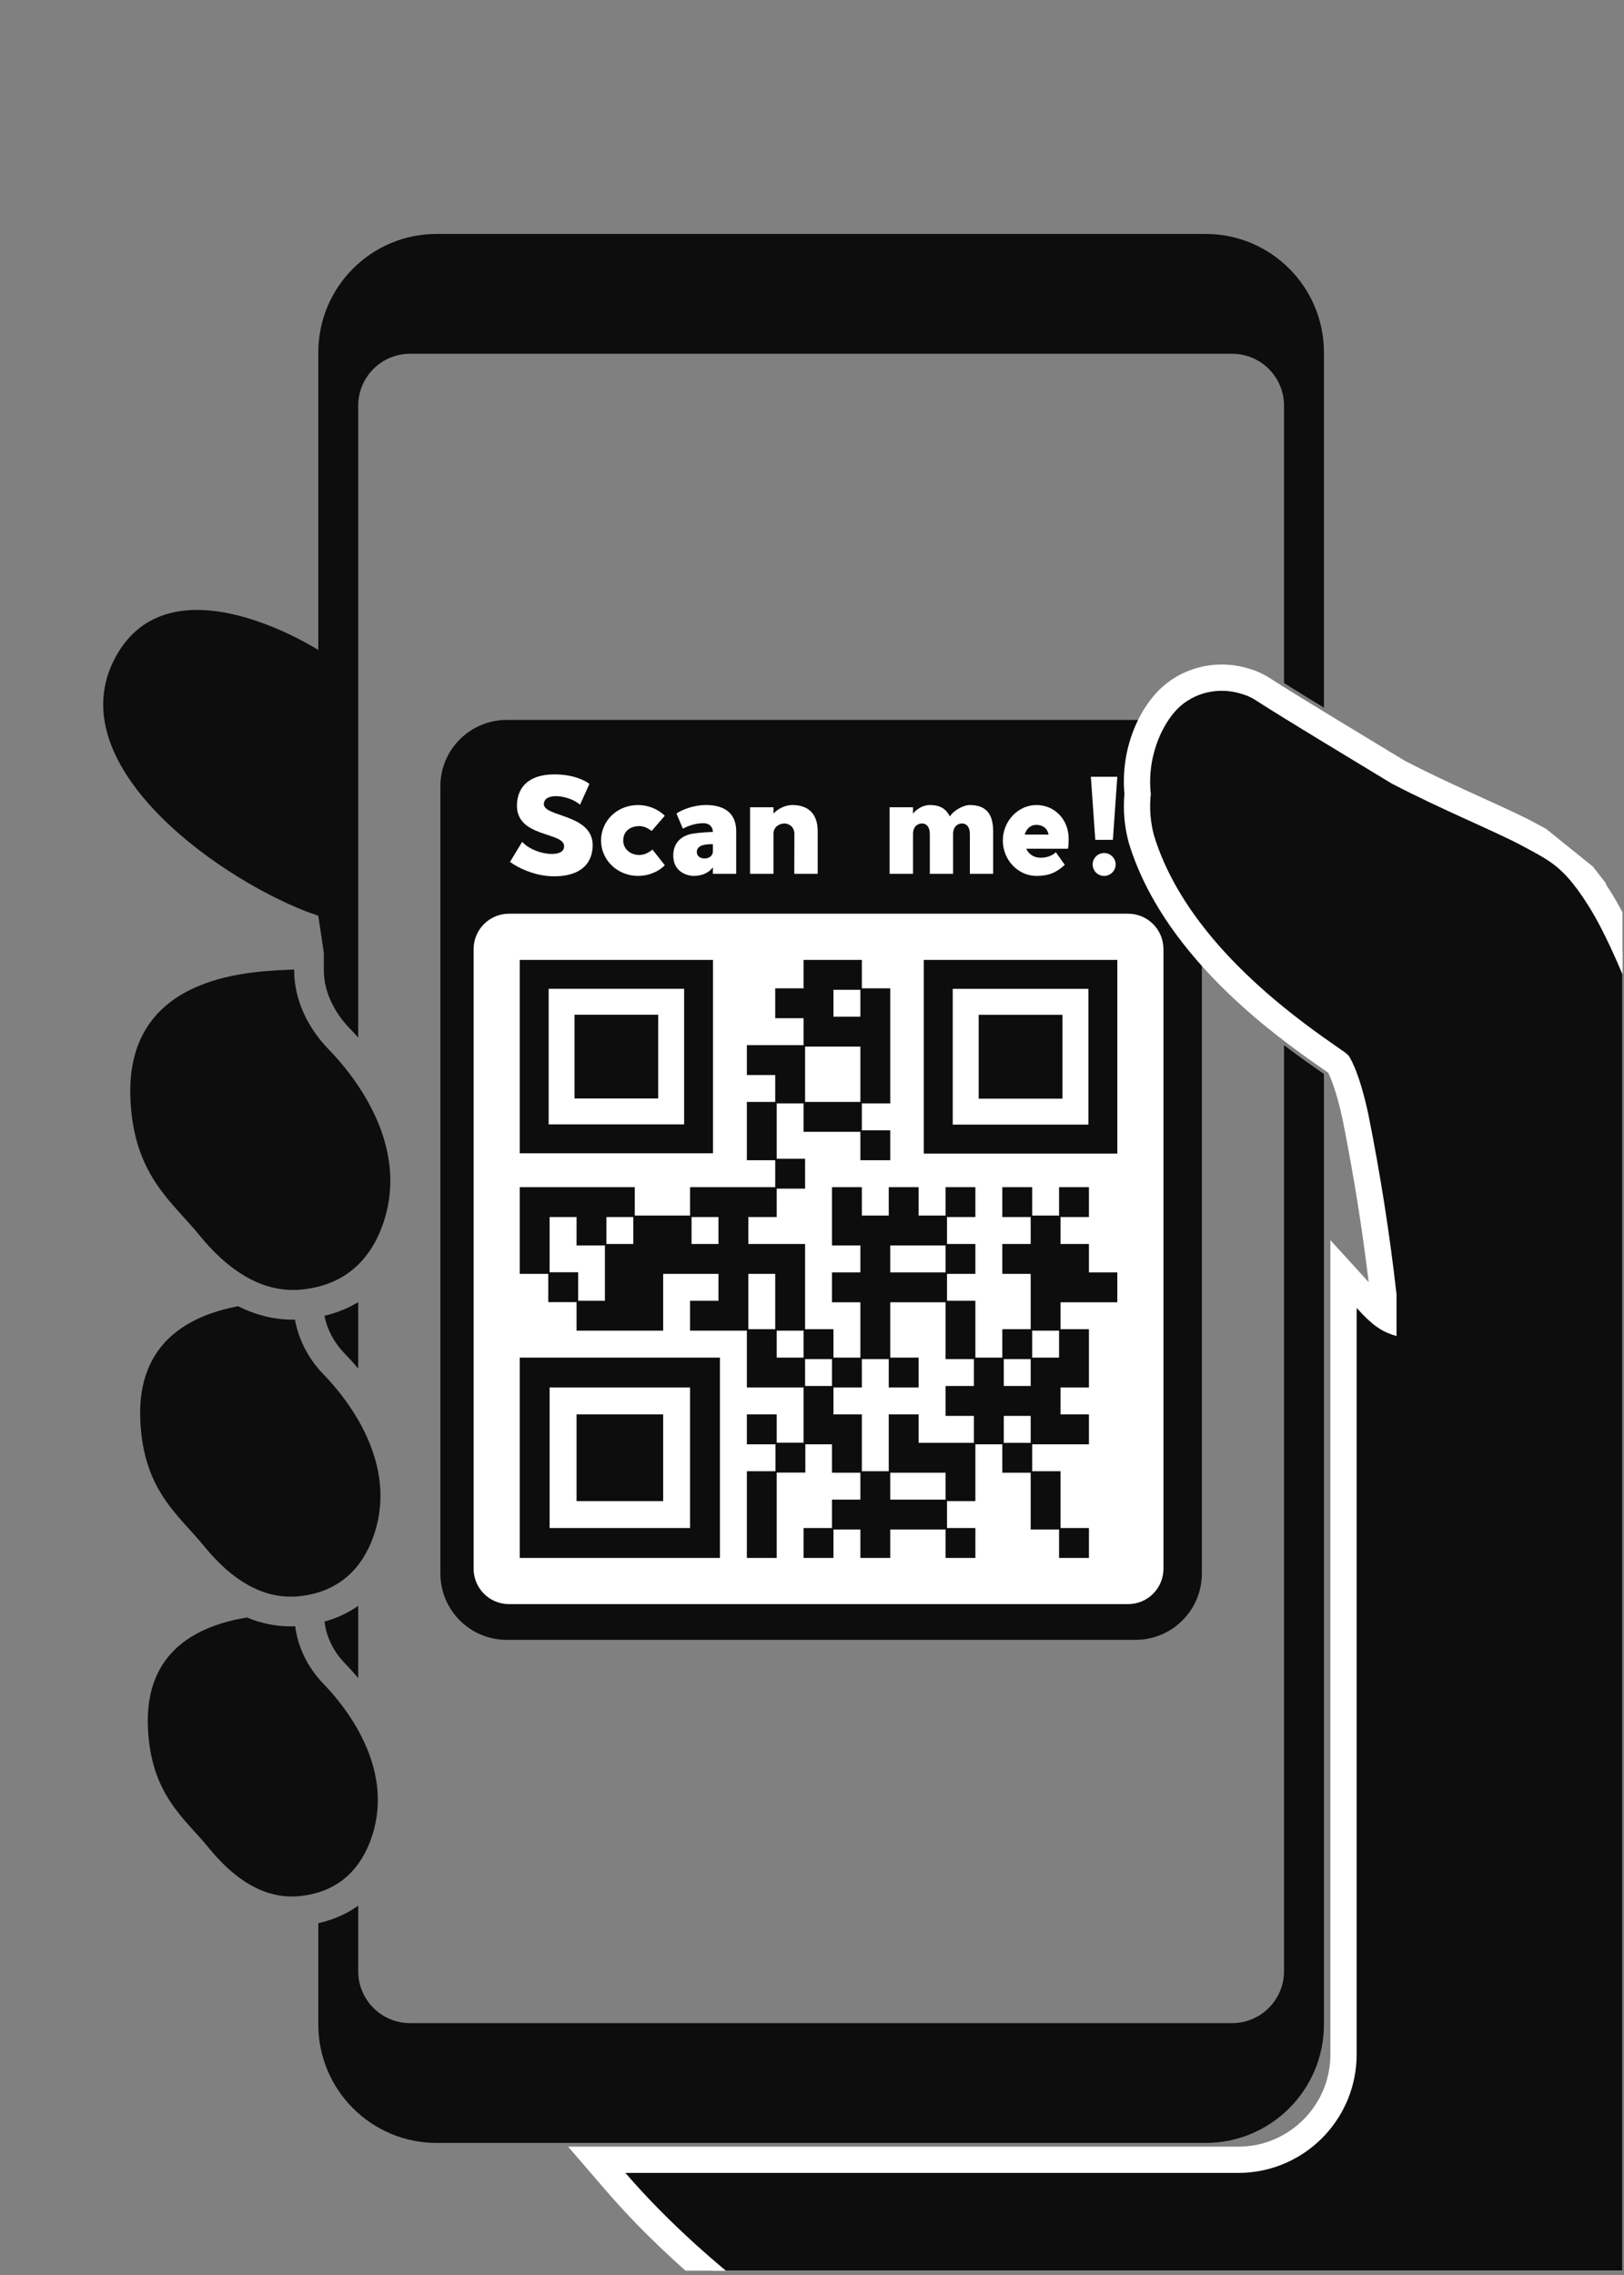 <svg xmlns="http://www.w3.org/2000/svg" xmlns:xlink="http://www.w3.org/1999/xlink" width="500" zoomAndPan="magnify" viewBox="0 0 375 525" height="700" preserveAspectRatio="xMidYMid meet" version="1.0"><rect x="0" y="0" width="375" height="525" fill="#808080" stroke="none"/><defs><clipPath id="8d2cfccd82"><path d="M 23 53.98 L 306 53.98 L 306 240 L 23 240 Z M 23 53.98 " clip-rule="nonzero"/></clipPath><clipPath id="e752e28f3a"><path d="M 131 153.238 L 374.641 153.238 L 374.641 524 L 131 524 Z M 131 153.238 " clip-rule="nonzero"/></clipPath><clipPath id="3cfe08082a"><path d="M 139 157 L 374.641 157 L 374.641 524 L 139 524 Z M 139 157 " clip-rule="nonzero"/></clipPath><clipPath id="f0ad7b16d8"><path d="M 144 159 L 374.641 159 L 374.641 524 L 144 524 Z M 144 159 " clip-rule="nonzero"/></clipPath></defs><g clip-path="url(#8d2cfccd82)"><path fill="#0d0d0d" d="M 70.711 210.34 C 72.266 210.871 73.074 211.176 73.5 211.344 L 74.77 219.84 L 74.77 223.742 C 74.77 223.832 74.777 223.926 74.777 224.023 C 74.777 224.023 74.793 224.344 74.793 224.441 C 74.922 228.871 77.098 233.57 80.766 237.34 C 81.332 237.918 81.992 238.621 82.715 239.43 L 82.715 93.617 C 82.715 87 88.074 81.637 94.695 81.637 L 284.516 81.637 C 291.129 81.637 296.496 87 296.496 93.617 L 296.496 157.633 C 299.023 159.215 302.203 161.172 305.711 163.312 L 305.711 81.328 C 305.711 66.23 293.473 53.984 278.371 53.984 L 100.836 53.984 C 85.738 53.984 73.5 66.23 73.5 81.328 L 73.5 150.008 L 73.5 150 C 73.5 150 39.156 127.969 26.527 151.922 C 13.898 175.875 48.5 201.629 70.711 210.34 " fill-opacity="1" fill-rule="nonzero"/></g><path fill="#0d0d0d" d="M 82.715 315.828 L 82.715 300.5 C 80.363 301.91 77.762 302.961 74.918 303.645 C 75.57 306.859 77.172 309.875 79.57 312.34 C 80.43 313.219 81.52 314.395 82.715 315.828 " fill-opacity="1" fill-rule="nonzero"/><path fill="#0d0d0d" d="M 79.594 383.785 C 80.543 384.762 81.609 385.934 82.715 387.266 L 82.715 370.574 C 80.406 372.191 77.812 373.414 74.934 374.211 C 75.352 377.727 76.969 381.09 79.594 383.785 " fill-opacity="1" fill-rule="nonzero"/><path fill="#0d0d0d" d="M 305.711 467.18 L 305.711 247.836 L 305.391 247.609 C 303.125 246.039 300.031 243.891 296.496 241.199 L 296.496 454.891 C 296.496 461.512 291.129 466.871 284.516 466.871 L 94.695 466.871 C 88.074 466.871 82.715 461.512 82.715 454.891 L 82.715 439.77 C 80.043 441.684 76.961 443.039 73.5 443.805 L 73.5 467.18 C 73.5 482.277 85.738 494.523 100.836 494.523 L 278.371 494.523 C 293.473 494.523 305.711 482.277 305.711 467.18 " fill-opacity="1" fill-rule="nonzero"/><path fill="#0d0d0d" d="M 82.715 430.125 C 83.812 428.609 84.777 426.812 85.562 424.688 C 89.113 415.094 86.504 406.129 82.715 399.305 C 80.023 394.461 76.75 390.695 74.676 388.562 C 74.266 388.141 73.879 387.703 73.5 387.254 C 70.629 383.844 68.738 379.699 68.164 375.297 C 67.809 375.305 67.461 375.324 67.113 375.324 L 67.109 375.324 C 63.66 375.316 60.289 374.633 57.023 373.266 C 46.5 375.008 33.344 380.441 34.156 398.715 C 34.848 414.207 42.594 419.539 48.203 426.43 C 53.641 433.105 60.641 438.426 69.211 437.562 C 70.637 437.422 72.082 437.152 73.5 436.711 C 76.906 435.668 80.164 433.66 82.715 430.125 " fill-opacity="1" fill-rule="nonzero"/><path fill="#0d0d0d" d="M 58.047 366.18 C 61.379 367.891 65.031 368.766 69.008 368.371 C 70.5 368.219 72.012 367.934 73.5 367.48 C 73.945 367.344 74.391 367.188 74.828 367.02 C 77.723 365.898 80.457 364.051 82.715 361.141 C 84.023 359.449 85.176 357.398 86.094 354.922 C 89.93 344.562 86.879 334.906 82.715 327.695 C 79.961 322.938 76.727 319.238 74.66 317.125 C 74.254 316.711 73.871 316.277 73.5 315.832 C 70.75 312.59 68.871 308.691 68.109 304.531 C 67.969 304.539 67.828 304.539 67.688 304.539 C 63.32 304.539 59.078 303.5 54.984 301.438 C 44.234 303.48 31.574 309.445 32.395 327.789 C 33.117 343.973 41.207 349.543 47.066 356.734 C 50.219 360.613 53.883 364.047 58.047 366.18 " fill-opacity="1" fill-rule="nonzero"/><path fill="#0d0d0d" d="M 56.199 294.273 C 60.242 296.727 64.754 298.082 69.738 297.582 C 70.992 297.453 72.25 297.238 73.5 296.926 C 73.859 296.836 74.215 296.734 74.574 296.625 C 77.469 295.738 80.273 294.238 82.715 291.852 C 84.918 289.691 86.824 286.82 88.234 283.023 C 92.934 270.312 88.062 258.578 82.715 250.578 C 80.227 246.863 77.637 243.945 75.855 242.121 C 75.023 241.262 74.23 240.352 73.5 239.395 C 70.23 235.129 68.098 229.977 67.945 224.641 C 67.934 224.363 67.918 224.023 67.918 223.742 C 59.809 224.156 28.785 223.91 30.113 253.664 C 30.898 271.176 39.656 277.207 45.996 284.988 C 48.977 288.66 52.379 291.957 56.199 294.273 " fill-opacity="1" fill-rule="nonzero"/><path fill="#0d0d0d" d="M 262.203 378.43 L 117.008 378.43 C 108.547 378.43 101.688 371.57 101.688 363.105 L 101.688 181.457 C 101.688 173 108.547 166.137 117.008 166.137 L 262.203 166.137 C 270.664 166.137 277.523 173 277.523 181.457 L 277.523 363.105 C 277.523 371.57 270.664 378.43 262.203 378.43 " fill-opacity="1" fill-rule="nonzero"/><path fill="#ffffff" d="M 260.492 370.18 L 117.527 370.18 C 113.016 370.18 109.363 366.523 109.363 362.016 L 109.363 219.027 C 109.363 214.516 113.016 210.855 117.527 210.855 L 260.492 210.855 C 265.004 210.855 268.656 214.516 268.656 219.027 L 268.656 362.016 C 268.656 366.523 265.004 370.18 260.492 370.18 " fill-opacity="1" fill-rule="nonzero"/><path fill="#0d0d0d" d="M 157.973 228.184 L 157.973 259.473 L 126.691 259.473 L 126.691 228.184 Z M 164.641 221.516 L 120.02 221.516 L 120.02 266.145 L 164.641 266.145 L 164.641 221.516 " fill-opacity="1" fill-rule="nonzero"/><path fill="#0d0d0d" d="M 151.988 234.168 L 132.668 234.168 L 132.668 253.492 L 151.988 253.492 L 151.988 234.168 " fill-opacity="1" fill-rule="nonzero"/><path fill="#0d0d0d" d="M 153.133 326.402 L 133.129 326.402 L 133.129 346.414 L 153.133 346.414 L 153.133 326.402 " fill-opacity="1" fill-rule="nonzero"/><path fill="#0d0d0d" d="M 251.324 228.195 L 251.324 259.527 L 219.996 259.527 L 219.996 228.195 Z M 213.316 221.516 L 213.316 266.211 L 258 266.211 L 258 221.516 L 213.316 221.516 " fill-opacity="1" fill-rule="nonzero"/><path fill="#0d0d0d" d="M 245.336 234.188 L 225.988 234.188 L 225.988 253.539 L 245.336 253.539 L 245.336 234.188 " fill-opacity="1" fill-rule="nonzero"/><path fill="#0d0d0d" d="M 185.906 241.523 L 198.672 241.523 L 198.672 254.293 L 185.906 254.293 Z M 192.457 234.625 L 192.457 228.414 L 198.672 228.414 L 198.672 234.625 Z M 224.887 332.961 L 212.121 332.961 L 212.121 326.402 L 205.223 326.402 L 205.223 339.512 L 199.012 339.512 L 199.012 326.402 L 192.457 326.402 L 192.457 320.188 L 199.012 320.188 L 199.012 313.637 L 205.223 313.637 L 205.223 320.188 L 212.121 320.188 L 212.121 313.293 L 205.57 313.293 L 205.57 300.527 L 218.336 300.527 L 218.336 313.637 L 224.887 313.637 L 224.887 319.844 L 218.336 319.844 L 218.336 326.746 L 224.887 326.746 Z M 159.688 280.859 L 165.898 280.859 L 165.898 287.07 L 159.688 287.07 Z M 192.113 313.637 L 192.113 319.844 L 185.906 319.844 L 185.906 313.637 Z M 179.008 293.969 L 179.008 306.734 L 172.797 306.734 L 172.797 293.969 Z M 185.562 307.078 L 185.562 313.293 L 179.348 313.293 L 179.348 307.078 Z M 218.336 346.07 L 205.57 346.07 L 205.57 339.855 L 218.336 339.855 Z M 218.336 293.625 L 205.57 293.625 L 205.57 287.41 L 218.336 287.41 Z M 237.992 332.961 L 231.785 332.961 L 231.785 326.746 L 237.992 326.746 Z M 231.785 313.637 L 237.992 313.637 L 237.992 319.844 L 231.785 319.844 Z M 244.551 313.293 L 238.34 313.293 L 238.34 307.078 L 244.551 307.078 Z M 146.234 287.07 L 140.027 287.07 L 140.027 280.859 L 146.234 280.859 Z M 126.914 293.598 L 126.914 280.859 L 133.129 280.859 L 133.129 287.41 L 139.68 287.41 L 139.68 300.18 L 133.5 300.18 L 133.5 293.598 Z M 198.672 287.41 L 198.672 293.625 L 192.113 293.625 L 192.113 300.527 L 198.672 300.527 L 198.672 313.293 L 192.457 313.293 L 192.457 306.734 L 185.906 306.734 L 185.906 287.07 L 172.797 287.07 L 172.797 280.859 L 179.348 280.859 L 179.348 274.301 L 185.906 274.301 L 185.906 267.402 L 179.348 267.402 L 179.348 254.633 L 185.562 254.633 L 185.562 261.191 L 198.672 261.191 L 198.672 267.746 L 205.57 267.746 L 205.57 260.848 L 199.012 260.848 L 199.012 254.633 L 205.57 254.633 L 205.57 228.074 L 199.012 228.074 L 199.012 221.516 L 185.562 221.516 L 185.562 228.074 L 179.008 228.074 L 179.008 234.973 L 185.562 234.973 L 185.562 241.184 L 172.457 241.184 L 172.457 248.082 L 179.008 248.082 L 179.008 254.293 L 172.457 254.293 L 172.457 267.746 L 179.008 267.746 L 179.008 273.961 L 159.344 273.961 L 159.344 280.516 L 146.578 280.516 L 146.578 273.961 L 120.02 273.961 L 120.02 293.969 L 126.602 293.969 L 126.602 300.492 L 133.129 300.492 L 133.129 307.078 L 153.133 307.078 L 153.133 293.969 L 165.898 293.969 L 165.898 300.18 L 159.344 300.18 L 159.344 307.078 L 172.457 307.078 L 172.457 320.188 L 185.562 320.188 L 185.562 332.926 L 179.348 332.926 L 179.348 326.402 L 172.457 326.402 L 172.457 333.305 L 179.062 333.305 L 179.062 339.512 L 172.457 339.512 L 172.457 359.523 L 179.348 359.523 L 179.348 339.828 L 185.961 339.828 L 185.961 333.305 L 192.113 333.305 L 192.113 339.855 L 198.672 339.855 L 198.672 346.07 L 192.113 346.07 L 192.113 352.621 L 185.562 352.621 L 185.562 359.523 L 192.457 359.523 L 192.457 352.965 L 198.672 352.965 L 198.672 359.523 L 205.57 359.523 L 205.57 352.965 L 218.336 352.965 L 218.336 359.523 L 225.227 359.523 L 225.227 352.621 L 218.676 352.621 L 218.676 346.414 L 225.227 346.414 L 225.227 333.305 L 231.441 333.305 L 231.441 339.855 L 237.992 339.855 L 237.992 352.965 L 244.551 352.965 L 244.551 359.523 L 251.449 359.523 L 251.449 352.621 L 244.891 352.621 L 244.891 339.512 L 238.34 339.512 L 238.34 333.305 L 251.449 333.305 L 251.449 326.402 L 244.891 326.402 L 244.891 320.188 L 251.449 320.188 L 251.449 306.734 L 244.891 306.734 L 244.891 300.527 L 258 300.527 L 258 293.625 L 251.449 293.625 L 251.449 287.07 L 244.891 287.07 L 244.891 280.859 L 251.449 280.859 L 251.449 273.961 L 244.551 273.961 L 244.551 280.516 L 238.34 280.516 L 238.34 273.961 L 231.441 273.961 L 231.441 280.859 L 237.992 280.859 L 237.992 287.07 L 231.441 287.07 L 231.441 293.969 L 237.992 293.969 L 237.992 306.734 L 231.441 306.734 L 231.441 313.293 L 225.227 313.293 L 225.227 300.18 L 218.676 300.18 L 218.676 293.969 L 225.227 293.969 L 225.227 287.07 L 218.676 287.07 L 218.676 280.859 L 225.227 280.859 L 225.227 273.961 L 218.336 273.961 L 218.336 280.516 L 212.121 280.516 L 212.121 273.961 L 205.223 273.961 L 205.223 280.516 L 199.012 280.516 L 199.012 273.961 L 192.113 273.961 L 192.113 287.41 L 198.672 287.41 " fill-opacity="1" fill-rule="nonzero"/><path fill="#0d0d0d" d="M 126.914 352.621 L 126.914 320.188 L 159.344 320.188 L 159.344 352.621 Z M 120.02 359.523 L 166.242 359.523 L 166.242 313.293 L 120.02 313.293 L 120.02 359.523 " fill-opacity="1" fill-rule="nonzero"/><path fill="#ffffff" d="M 136.844 195.605 C 136.359 201.945 129.992 202.516 126.312 202.137 C 122.887 201.781 119.621 200.281 117.77 198.902 L 120.582 194.262 C 123.109 197.141 129.699 198.133 130.219 195.668 C 131.078 191.637 118.34 193.777 119.43 184.852 C 119.848 181.523 122.281 178.355 129.129 178.738 C 133.477 178.996 135.621 180.527 136.105 180.91 L 133.926 185.715 C 131.883 183.762 126.148 182.641 125.605 185.266 C 124.871 188.723 137.414 187.543 136.844 195.605 " fill-opacity="1" fill-rule="nonzero"/><path fill="#ffffff" d="M 150.664 196.055 L 153.512 199.668 C 152.012 201.207 149.676 202.137 147.371 202.137 C 142.566 202.137 138.793 198.484 138.793 193.969 C 138.793 189.457 142.441 185.777 147.371 185.777 C 149.676 185.777 151.977 186.738 153.512 188.246 L 150.473 191.762 C 149.484 191.027 148.555 190.582 147.371 190.645 C 145.605 190.711 143.91 191.762 143.91 193.969 C 143.91 195.988 145.605 197.207 147.371 197.301 C 148.715 197.363 149.77 196.793 150.664 196.055 " fill-opacity="1" fill-rule="nonzero"/><path fill="#ffffff" d="M 164.617 196.473 C 164.617 195.988 164.617 194.809 164.617 194.809 C 164.617 194.809 162.473 194.707 161.547 195.379 C 160.395 196.18 160.777 198.102 162.637 198.102 C 164.168 198.102 164.617 197.113 164.617 196.473 Z M 169.996 191.797 C 169.996 196.34 169.996 201.652 169.996 201.652 L 164.617 201.652 L 164.617 200.152 C 163.656 201.434 162.09 202.137 160.105 202.137 C 159.207 202.137 155.594 201.562 155.465 197.621 C 155.371 194.289 157.613 192.789 159.848 192.402 C 161.293 192.148 163.527 192.02 164.617 191.988 C 164.617 191.348 164.266 189.969 162.375 189.969 C 160.297 189.969 158.41 190.836 157.676 191.223 L 156.203 187.734 C 157.355 186.93 160.039 185.777 163.051 185.777 C 166.473 185.777 169.996 187.059 169.996 191.797 " fill-opacity="1" fill-rule="nonzero"/><path fill="#ffffff" d="M 188.812 191.797 L 188.812 201.652 L 183.406 201.652 L 183.434 192.469 C 183.434 190.711 182.09 190.035 181.129 190.035 C 180.168 190.035 178.637 190.645 178.602 192.375 L 178.602 201.652 L 173.199 201.652 L 173.199 186.289 L 178.602 186.289 L 178.602 187.762 C 179.527 186.703 181.258 185.777 182.957 185.777 C 186.859 185.777 188.812 188.02 188.812 191.797 " fill-opacity="1" fill-rule="nonzero"/><path fill="#ffffff" d="M 229.328 191.797 L 229.328 201.652 L 223.953 201.652 L 223.953 192.469 C 223.953 190.711 223.086 190.035 222.16 190.035 C 221.168 190.035 220.145 190.676 220.078 192.375 L 220.078 201.652 L 214.707 201.652 L 214.707 192.469 C 214.707 190.711 213.84 190.035 212.914 190.035 C 211.918 190.035 210.863 190.676 210.828 192.375 L 210.828 201.652 L 205.422 201.652 L 205.422 186.289 L 210.828 186.289 L 210.828 187.762 C 211.66 186.703 213.133 185.777 214.707 185.777 C 217.234 185.777 218.445 186.738 219.34 188.402 C 220.109 187.121 222.387 185.777 223.953 185.777 C 227.859 185.777 229.328 188.055 229.328 191.797 " fill-opacity="1" fill-rule="nonzero"/><path fill="#ffffff" d="M 236.621 192.598 L 242.129 192.598 C 241.84 191.094 240.723 190.355 239.312 190.355 C 238.031 190.355 237.008 191.188 236.621 192.598 Z M 236.977 195.863 C 237.488 197.016 238.516 197.719 239.602 197.875 C 241.746 198.195 243.375 197.172 243.789 196.66 L 245.875 199.574 C 243.922 201.363 242.195 202.137 239.312 202.137 C 235.121 202.137 231.566 198.484 231.566 193.969 C 231.566 189.457 235.121 185.777 239.312 185.777 C 243.539 185.777 246.77 189.109 246.77 193.621 C 246.77 194.387 246.734 195.121 246.609 195.863 L 236.977 195.863 " fill-opacity="1" fill-rule="nonzero"/><path fill="#ffffff" d="M 254.961 202.137 C 253.488 202.137 252.309 200.949 252.309 199.477 C 252.309 198.039 253.488 196.852 254.961 196.852 C 256.402 196.852 257.617 198.039 257.617 199.477 C 257.617 200.949 256.402 202.137 254.961 202.137 Z M 256.977 193.812 L 252.914 193.812 L 251.891 179.246 L 258 179.246 L 256.977 193.812 " fill-opacity="1" fill-rule="nonzero"/><g clip-path="url(#e752e28f3a)"><path fill="#ffffff" d="M 252.781 582.621 C 248.285 580.668 230.898 572.926 210.195 560.84 C 182.496 544.668 160.188 527.551 143.898 509.957 L 143.863 509.926 C 143.164 509.168 142.488 508.426 141.832 507.695 L 141.82 507.684 C 141.133 506.906 140.465 506.148 139.824 505.402 L 131.184 495.383 L 285.922 495.383 C 286.238 495.383 286.559 495.371 286.906 495.355 L 286.988 495.355 C 287.281 495.336 287.574 495.32 287.906 495.285 L 288.027 495.277 C 288.309 495.254 288.602 495.215 288.898 495.176 L 289.039 495.152 C 289.328 495.113 289.613 495.062 289.895 495.012 L 290.035 494.984 C 290.309 494.926 290.598 494.867 290.879 494.805 L 290.996 494.773 C 291.289 494.703 291.57 494.629 291.828 494.551 L 291.93 494.523 C 292.23 494.434 292.52 494.344 292.777 494.254 L 292.855 494.227 C 293.438 494.027 294.023 493.797 294.586 493.543 L 294.637 493.523 C 294.883 493.41 295.16 493.281 295.438 493.141 L 295.535 493.09 C 295.781 492.965 296.035 492.832 296.281 492.691 L 296.398 492.629 C 296.625 492.5 296.871 492.352 297.125 492.195 L 297.238 492.129 C 297.461 491.984 297.711 491.824 297.934 491.668 L 298.012 491.613 C 298.266 491.438 298.5 491.27 298.727 491.094 L 298.793 491.043 C 299.035 490.863 299.266 490.68 299.48 490.5 L 299.523 490.465 C 300 490.066 300.473 489.641 300.898 489.211 L 300.945 489.168 C 301.141 488.977 301.34 488.77 301.551 488.539 L 301.625 488.461 C 301.801 488.273 301.992 488.055 302.176 487.828 L 302.266 487.723 C 302.434 487.527 302.609 487.301 302.781 487.078 L 302.859 486.98 C 303.02 486.77 303.188 486.543 303.352 486.312 L 303.402 486.238 C 303.598 485.957 303.75 485.723 303.902 485.488 L 303.949 485.406 C 304.125 485.133 304.27 484.887 304.406 484.648 L 304.43 484.617 C 304.738 484.066 305.023 483.508 305.281 482.945 L 305.305 482.891 C 305.422 482.633 305.535 482.367 305.652 482.074 L 305.699 481.977 C 305.793 481.734 305.891 481.477 305.996 481.176 L 306.043 481.055 C 306.133 480.789 306.215 480.52 306.301 480.246 L 306.344 480.105 C 306.418 479.844 306.492 479.562 306.562 479.293 L 306.59 479.164 C 306.664 478.875 306.727 478.586 306.781 478.316 L 306.805 478.203 C 306.867 477.883 306.918 477.598 306.957 477.32 L 306.961 477.273 C 307.02 476.902 307.059 476.586 307.09 476.281 C 307.125 475.934 307.152 475.582 307.172 475.227 L 307.18 474.98 C 307.191 474.641 307.199 474.359 307.199 474.102 L 307.199 286.188 L 316.047 295.887 C 314.547 283.434 312.512 270.777 309.996 258.207 C 308.582 251.73 307.238 248.633 306.691 247.551 C 306.434 247.371 306.152 247.18 305.867 246.977 C 304.781 246.223 303.574 245.387 302.199 244.406 C 298.719 241.93 295.609 239.574 292.676 237.199 C 275.895 223.578 265.113 209.199 260.633 194.449 L 260.574 194.223 C 259.629 190.621 259.32 186.922 259.641 183.23 C 258.668 172.191 263.449 162.762 268.68 158.281 C 272.387 155.102 277.156 153.348 282.105 153.348 C 284.305 153.348 286.484 153.691 288.586 154.367 C 289.387 154.586 291.219 155.191 293.41 156.609 L 293.523 156.676 C 293.586 156.723 293.652 156.762 293.715 156.801 L 294.074 157.035 C 295.512 157.957 297.352 159.102 299.68 160.543 C 302.113 162.047 305.121 163.887 308.855 166.156 C 311.867 167.988 315.02 169.891 318.148 171.785 L 318.523 172.016 C 320.48 173.195 322.418 174.371 324.305 175.512 C 330.574 178.781 337.008 181.711 342.688 184.293 C 347.352 186.418 351.375 188.246 354.27 189.797 L 355.043 190.211 C 355.719 190.57 356.363 190.918 356.988 191.258 L 367.824 199.988 C 368.16 200.402 368.504 200.848 368.848 201.305 L 370.863 203.898 L 370.82 204.098 C 371.09 204.5 371.363 204.918 371.645 205.348 C 372.781 207.109 374 209.254 375.262 211.723 C 380.363 221.68 384.871 234.18 385.062 234.711 L 385.137 234.918 L 385.387 235.805 C 387.73 244.234 390.355 252.805 393.176 261.277 C 403.559 292.484 416.852 337.457 421.25 374.52 C 427.074 408.922 429.684 439.164 430.535 450.602 C 430.699 452.52 430.828 454.395 430.918 456.176 L 430.93 456.348 C 431.234 462.336 431.094 466.41 430.973 470.012 C 430.922 471.574 430.871 473.047 430.871 474.473 C 430.871 474.574 430.879 474.672 430.879 474.766 L 430.883 474.969 C 431.004 478.035 431.824 481.395 433.312 484.941 C 435.113 489.105 437.391 492.395 438.363 493.793 C 438.57 494.094 438.773 494.387 438.965 494.703 L 440.34 496.5 L 439.875 499.008 C 439.855 499.102 439.84 499.191 439.824 499.289 L 439.277 501.844 L 437.375 503.012 C 437.047 503.262 436.715 503.473 436.395 503.684 C 435.891 504.012 435.16 504.48 434.227 505.062 C 432.684 506.031 430.547 507.352 427.883 508.992 C 423.961 511.406 419.93 513.863 418.789 514.559 L 413.895 517.543 L 413.762 517.359 C 386.359 533.984 339.184 562.57 306.008 582.434 L 306.008 582.441 L 303.059 584.203 C 292.383 590.586 284.016 595.555 278.203 598.953 L 274.484 601.129 L 252.781 582.621 " fill-opacity="1" fill-rule="nonzero"/></g><g clip-path="url(#3cfe08082a)"><path fill="#ffffff" d="M 254.891 579.219 C 246.988 575.836 184.945 548.465 146.797 507.273 L 146.754 507.223 C 146.078 506.496 145.414 505.773 144.781 505.055 L 144.754 505.031 C 144.094 504.289 143.438 503.547 142.812 502.82 L 139.812 499.332 L 285.922 499.332 C 286.293 499.332 286.676 499.328 287.078 499.305 L 287.156 499.305 C 287.52 499.289 287.879 499.258 288.266 499.227 L 288.398 499.215 C 288.738 499.18 289.09 499.137 289.449 499.09 L 289.598 499.07 C 289.938 499.02 290.289 498.961 290.625 498.895 L 290.781 498.867 C 291.125 498.797 291.461 498.727 291.789 498.648 L 291.934 498.613 C 292.281 498.527 292.625 498.438 292.938 498.344 L 293.059 498.309 C 293.406 498.207 293.754 498.098 294.074 497.988 L 294.141 497.969 C 294.832 497.727 295.523 497.457 296.199 497.152 L 296.242 497.137 C 296.559 496.996 296.883 496.836 297.211 496.676 L 297.305 496.629 C 297.609 496.473 297.91 496.309 298.215 496.141 L 298.328 496.078 C 298.625 495.91 298.918 495.734 299.203 495.555 L 299.328 495.484 C 299.613 495.305 299.898 495.113 300.172 494.926 L 300.262 494.867 C 300.562 494.656 300.844 494.453 301.109 494.254 L 301.199 494.184 C 301.48 493.973 301.762 493.746 302.02 493.535 L 302.074 493.488 C 302.621 493.035 303.172 492.535 303.688 492.023 L 303.723 491.984 C 303.957 491.754 304.199 491.5 304.449 491.223 L 304.523 491.145 C 304.742 490.902 304.973 490.645 305.199 490.383 L 305.281 490.281 C 305.496 490.027 305.711 489.762 305.918 489.492 L 305.996 489.387 C 306.199 489.117 306.406 488.84 306.598 488.566 L 306.66 488.48 C 306.879 488.16 307.062 487.887 307.238 487.605 L 307.301 487.512 C 307.496 487.195 307.676 486.898 307.84 486.609 L 307.867 486.559 C 308.23 485.926 308.57 485.262 308.871 484.594 L 308.902 484.543 C 309.043 484.234 309.176 483.914 309.316 483.559 L 309.355 483.465 C 309.484 483.156 309.602 482.84 309.723 482.492 L 309.773 482.355 C 309.879 482.043 309.984 481.711 310.086 481.379 L 310.133 481.238 C 310.227 480.902 310.316 480.566 310.402 480.246 L 310.434 480.105 C 310.52 479.75 310.598 479.406 310.66 479.082 L 310.688 478.953 C 310.754 478.582 310.816 478.234 310.867 477.895 L 310.879 477.824 C 310.941 477.414 310.984 477.043 311.023 476.688 C 311.062 476.262 311.098 475.832 311.121 475.402 L 311.133 475.129 C 311.148 474.75 311.152 474.41 311.152 474.102 L 311.152 296.387 L 314.816 300.402 C 315.02 300.621 315.211 300.828 315.402 301.039 C 315.402 301.039 315.863 301.527 315.965 301.633 C 315.965 301.633 316.43 302.109 316.504 302.184 C 316.57 302.25 316.801 302.477 316.801 302.477 C 316.875 302.551 316.945 302.621 317.02 302.695 C 317.102 302.773 317.188 302.848 317.266 302.926 L 317.289 302.949 C 317.367 303.02 317.445 303.094 317.523 303.168 C 317.613 303.246 317.703 303.332 317.793 303.41 C 317.875 303.473 317.945 303.539 318.02 303.602 C 318.109 303.68 318.203 303.75 318.293 303.832 C 318.363 303.887 318.434 303.941 318.508 304 C 318.598 304.07 318.688 304.145 318.785 304.211 C 318.844 304.262 318.914 304.312 318.984 304.363 C 319.074 304.434 319.172 304.5 319.266 304.562 C 319.328 304.605 319.383 304.645 319.445 304.684 C 319.559 304.758 319.66 304.824 319.754 304.887 C 319.801 304.914 319.941 304.992 319.941 304.992 C 320.047 305.055 320.148 305.117 320.254 305.172 L 320.367 305.234 L 320.367 298.785 C 318.824 285.137 316.633 271.211 313.867 257.398 C 311.953 248.633 310.109 245.48 309.766 244.949 C 309.582 244.766 309.383 244.605 309.176 244.465 C 308.852 244.234 308.496 243.988 308.113 243.727 C 307.059 242.984 305.855 242.156 304.492 241.184 C 301.082 238.762 298.035 236.449 295.168 234.125 C 279.012 221.016 268.664 207.277 264.422 193.301 L 264.398 193.223 C 263.539 189.945 263.273 186.586 263.613 183.23 C 262.633 173.492 266.871 165.039 271.254 161.285 C 274.246 158.715 278.102 157.305 282.105 157.305 C 283.926 157.305 285.73 157.59 287.469 158.16 C 287.828 158.25 289.359 158.699 291.27 159.93 L 291.43 160.031 C 291.473 160.059 291.52 160.086 291.559 160.113 L 291.93 160.352 C 293.383 161.289 295.242 162.453 297.602 163.906 C 300.047 165.418 303.059 167.258 306.805 169.531 C 309.832 171.375 313.008 173.293 316.148 175.195 C 318.25 176.473 320.34 177.738 322.367 178.961 C 328.766 182.301 335.297 185.273 341.055 187.891 C 345.648 189.984 349.621 191.789 352.402 193.285 L 353.18 193.699 C 356.34 195.387 358.691 196.652 360.938 198.527 L 360.938 197.543 L 364.723 202.438 C 365.051 202.844 365.383 203.266 365.707 203.703 L 366.617 204.879 L 366.602 204.938 C 367.156 205.719 367.723 206.562 368.324 207.496 C 369.387 209.148 370.539 211.176 371.746 213.523 C 376.73 223.262 381.156 235.523 381.344 236.047 L 381.363 236.113 L 381.578 236.871 C 383.945 245.352 386.578 253.984 389.422 262.523 C 399.754 293.594 412.984 338.332 417.332 375.082 C 423.148 409.383 425.742 439.539 426.594 450.918 C 426.754 452.793 426.879 454.645 426.973 456.387 L 426.98 456.547 C 427.277 462.371 427.141 466.359 427.023 469.875 C 426.969 471.473 426.918 472.984 426.918 474.473 C 426.918 474.625 426.922 474.777 426.93 474.93 L 426.934 475.109 C 427.07 478.652 427.992 482.492 429.676 486.5 C 431.633 491.023 434.07 494.547 435.109 496.047 C 435.34 496.375 435.535 496.656 435.684 496.918 L 436.133 497.508 L 435.98 498.332 C 435.973 498.379 435.965 498.43 435.953 498.473 L 435.762 499.367 L 435.133 499.754 C 434.883 499.949 434.586 500.148 434.238 500.371 C 433.75 500.688 433.035 501.141 432.125 501.715 C 430.598 502.672 428.473 503.984 425.812 505.625 C 421.281 508.414 416.703 511.199 416.66 511.227 L 414.984 512.25 L 414.852 512.07 C 386.664 529.18 336.367 559.664 302.059 580.199 L 301.031 580.809 C 290.348 587.199 282 592.156 276.207 595.543 L 274.91 596.301 C 274.91 596.301 257.105 581.113 254.891 579.219 " fill-opacity="1" fill-rule="nonzero"/></g><g clip-path="url(#f0ad7b16d8)"><path fill="#0d0d0d" d="M 427.73 487.312 C 426.223 483.719 424.992 479.523 424.828 475.164 C 424.82 474.934 424.812 474.703 424.812 474.473 C 424.812 469.727 425.305 465.102 424.871 456.656 C 424.789 454.957 424.664 453.109 424.492 451.074 C 423.602 439.125 421.008 409.383 415.25 375.387 C 411 339.469 398.309 295.918 387.422 263.188 C 384.586 254.668 381.953 246.09 379.543 237.434 C 379.426 236.996 379.359 236.762 379.359 236.762 C 379.359 236.762 374.852 224.211 369.871 214.484 C 368.77 212.352 367.652 210.344 366.551 208.641 C 365.77 207.43 365.039 206.359 364.348 205.41 C 364.348 205.406 364.352 205.395 364.352 205.395 L 364.027 204.977 C 363.703 204.547 363.387 204.137 363.07 203.746 L 363.043 203.719 C 359.5 199.348 356.656 197.953 351.41 195.141 C 345.277 191.859 332.977 186.879 321.328 180.801 C 316.254 177.727 310.777 174.414 305.711 171.336 C 302.383 169.32 299.238 167.398 296.496 165.699 C 294.281 164.336 292.332 163.117 290.777 162.121 C 290.652 162.043 290.527 161.957 290.41 161.879 C 290.359 161.852 290.309 161.816 290.258 161.789 C 290.215 161.762 290.168 161.727 290.125 161.699 C 288.305 160.523 286.91 160.195 286.91 160.195 L 286.91 160.199 C 282.074 158.582 276.617 159.465 272.629 162.887 C 269.051 165.949 264.707 173.809 265.734 183.23 C 265.414 186.164 265.566 189.363 266.438 192.688 C 271.594 209.688 285.266 223.375 296.496 232.488 C 299.891 235.242 303.062 237.582 305.711 239.465 C 307.559 240.777 309.148 241.875 310.383 242.734 C 310.742 242.984 311.082 243.273 311.383 243.582 C 311.418 243.625 313.637 246.469 315.93 256.965 C 318.699 270.766 320.895 284.68 322.473 298.668 L 322.473 308.316 C 321.785 308.129 321.145 307.906 320.543 307.652 C 320.516 307.645 320.492 307.633 320.469 307.625 C 320.316 307.562 320.164 307.488 320.012 307.414 C 319.957 307.387 319.895 307.363 319.84 307.336 C 319.703 307.27 319.57 307.203 319.434 307.129 C 319.367 307.094 319.301 307.055 319.234 307.023 C 319.109 306.949 318.984 306.883 318.863 306.809 C 318.789 306.766 318.715 306.719 318.648 306.672 C 318.531 306.602 318.414 306.527 318.301 306.453 C 318.223 306.402 318.148 306.355 318.074 306.305 C 317.965 306.223 317.852 306.145 317.742 306.066 C 317.664 306.012 317.586 305.953 317.512 305.898 C 317.406 305.82 317.301 305.734 317.191 305.652 C 317.113 305.59 317.035 305.527 316.957 305.461 C 316.855 305.375 316.754 305.293 316.652 305.207 C 316.57 305.133 316.484 305.062 316.406 304.988 C 316.305 304.902 316.203 304.812 316.109 304.723 C 316.02 304.645 315.934 304.566 315.852 304.488 C 315.754 304.398 315.652 304.309 315.559 304.211 C 315.469 304.121 315.379 304.031 315.281 303.941 C 315.191 303.852 315.098 303.762 315.008 303.668 C 314.906 303.566 314.805 303.461 314.703 303.359 C 314.613 303.27 314.531 303.18 314.441 303.09 C 314.324 302.965 314.199 302.832 314.074 302.699 C 314.008 302.629 313.934 302.555 313.863 302.477 C 313.664 302.262 313.461 302.043 313.262 301.824 L 313.262 474.102 C 313.262 474.473 313.25 474.844 313.238 475.215 C 313.234 475.312 313.234 475.41 313.227 475.508 C 313.203 475.973 313.164 476.441 313.121 476.895 C 313.082 477.305 313.023 477.715 312.969 478.121 C 312.961 478.148 312.957 478.176 312.953 478.203 C 312.895 478.594 312.828 478.98 312.754 479.363 C 312.742 479.406 312.738 479.453 312.727 479.496 C 312.652 479.867 312.57 480.234 312.48 480.598 C 312.469 480.656 312.457 480.703 312.445 480.754 C 312.355 481.113 312.254 481.477 312.152 481.836 C 312.137 481.887 312.121 481.938 312.102 481.984 C 311.996 482.348 311.883 482.695 311.762 483.047 C 311.75 483.094 311.73 483.145 311.711 483.188 C 311.586 483.543 311.457 483.891 311.316 484.238 C 311.305 484.277 311.289 484.316 311.273 484.352 C 311.133 484.711 310.98 485.066 310.816 485.406 C 310.812 485.43 310.801 485.453 310.789 485.469 C 310.457 486.199 310.094 486.91 309.699 487.602 C 309.691 487.617 309.684 487.641 309.672 487.656 C 309.48 487.988 309.281 488.312 309.082 488.641 C 309.059 488.672 309.043 488.699 309.02 488.734 C 308.82 489.051 308.613 489.359 308.402 489.66 C 308.379 489.703 308.352 489.742 308.32 489.773 C 308.113 490.078 307.895 490.371 307.676 490.664 C 307.641 490.703 307.613 490.742 307.586 490.781 C 307.363 491.074 307.133 491.359 306.895 491.633 C 306.867 491.672 306.84 491.707 306.812 491.742 C 306.57 492.023 306.328 492.305 306.074 492.578 C 306.051 492.602 306.023 492.629 306 492.656 C 305.742 492.938 305.48 493.215 305.211 493.484 C 305.191 493.496 305.18 493.504 305.172 493.516 C 304.602 494.078 304.02 494.613 303.406 495.125 C 303.391 495.137 303.379 495.145 303.359 495.156 C 303.07 495.398 302.77 495.641 302.469 495.871 C 302.441 495.895 302.406 495.918 302.379 495.938 C 302.082 496.156 301.781 496.375 301.473 496.59 C 301.441 496.613 301.402 496.641 301.359 496.668 C 301.062 496.875 300.754 497.074 300.441 497.27 C 300.398 497.297 300.359 497.32 300.316 497.348 C 300.008 497.547 299.688 497.73 299.367 497.91 C 299.328 497.934 299.289 497.957 299.242 497.977 C 298.922 498.164 298.59 498.34 298.262 498.508 C 298.227 498.523 298.191 498.539 298.152 498.559 C 297.809 498.73 297.469 498.895 297.113 499.051 C 297.098 499.062 297.074 499.07 297.059 499.078 C 296.328 499.406 295.578 499.703 294.816 499.961 C 294.793 499.969 294.77 499.98 294.75 499.984 C 294.391 500.113 294.02 500.227 293.648 500.332 C 293.609 500.348 293.562 500.359 293.523 500.371 C 293.164 500.48 292.801 500.574 292.434 500.664 C 292.383 500.676 292.332 500.688 292.277 500.699 C 291.918 500.789 291.551 500.867 291.18 500.934 C 291.125 500.945 291.07 500.957 291.02 500.969 C 290.648 501.035 290.277 501.098 289.898 501.152 C 289.848 501.164 289.793 501.172 289.742 501.176 C 289.359 501.23 288.984 501.277 288.598 501.309 C 288.551 501.316 288.508 501.32 288.457 501.328 C 288.062 501.359 287.668 501.391 287.27 501.41 C 287.242 501.41 287.207 501.41 287.176 501.41 C 286.766 501.434 286.344 501.445 285.922 501.445 L 144.414 501.445 C 145.043 502.176 145.68 502.902 146.324 503.625 C 146.336 503.633 146.344 503.641 146.348 503.648 C 146.992 504.367 147.641 505.082 148.297 505.789 C 148.305 505.793 148.305 505.801 148.309 505.801 C 188.508 549.234 256 577.387 256.016 577.41 L 275.141 593.723 C 281.305 590.121 289.906 585.008 299.949 579 C 335.027 558.012 387.691 526.09 415.441 509.25 C 415.52 509.367 415.562 509.43 415.562 509.43 C 415.562 509.43 434.004 498.191 433.883 498.039 C 434.008 497.969 430.445 493.59 427.73 487.312 " fill-opacity="1" fill-rule="nonzero"/></g></svg>
